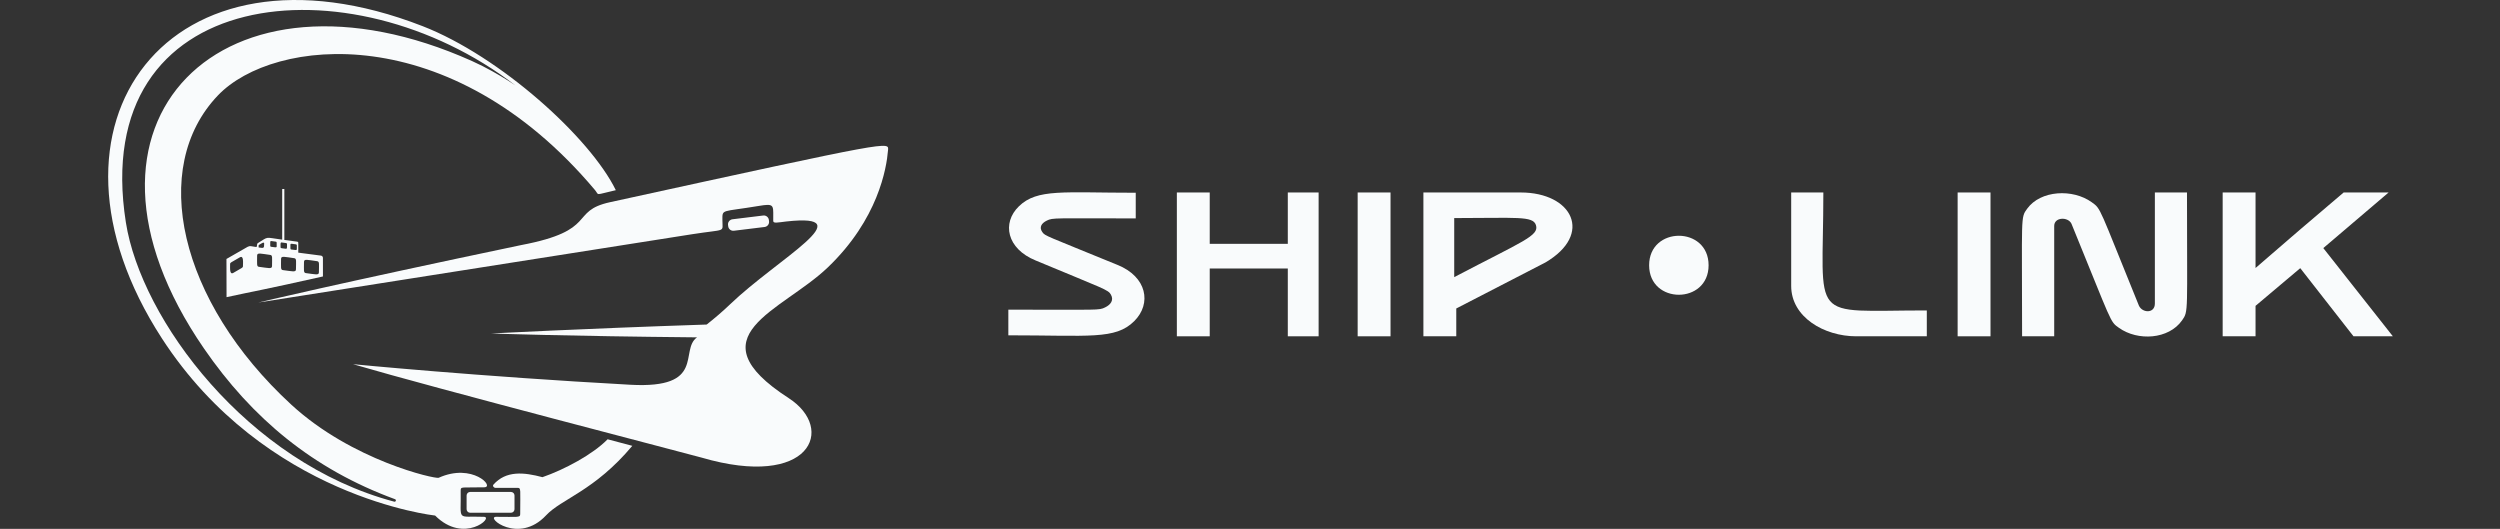 <svg width="208" height="44" viewBox="0 0 208 44" fill="none" xmlns="http://www.w3.org/2000/svg">
<rect x="0" y="0" width="208" height="44" fill="#333333" stroke="none"/>
<path d="M193.299 20.641L199.086 27.98H195.811L191.381 22.311L187.661 25.447V27.98H184.926V16.014H187.661V22.298C190.063 20.212 192.586 18.046 194.992 16.014H198.732L193.299 20.641Z" fill="#F9FBFC"/>
<path d="M181.957 16.014C181.957 26.077 182.096 25.877 181.548 26.655C180.43 28.24 177.87 28.394 176.297 27.277C175.526 26.73 175.769 26.987 172.343 18.607C172.051 18.019 170.91 18.056 170.91 18.797V27.98H168.238C168.238 17.848 168.1 18.14 168.656 17.369C169.779 15.815 172.459 15.692 174.034 16.827C174.832 17.402 174.582 17.137 177.959 25.433C178.249 26.058 179.285 26.094 179.285 25.257V16.014H181.957Z" fill="#F9FBFC"/>
<path d="M165.61 27.98H162.875V16.014H165.61V27.98Z" fill="#F9FBFC"/>
<path d="M160.31 25.828V27.98H154.433C151.768 27.98 149.027 26.383 149.027 23.792V16.014H151.703C151.703 26.98 150.306 25.828 160.31 25.828Z" fill="#F9FBFC"/>
<path d="M142.155 22.07C142.155 25.34 137.208 25.344 137.208 22.07C137.208 18.8 142.155 18.795 142.155 22.07Z" fill="#F9FBFC"/>
<path d="M126.522 16.014C130.836 16.014 132.59 19.492 128.568 21.843L121.162 25.665V27.98H118.427V16.014H126.522ZM127.792 18.733C127.546 17.945 126.175 18.144 120.991 18.144V23.057C126.761 20.036 128.064 19.617 127.792 18.733Z" fill="#F9FBFC"/>
<path d="M115.692 27.98H112.957V16.014H115.692V27.98Z" fill="#F9FBFC"/>
<path d="M100.649 27.98H97.914V16.014H100.649V20.287H107.145V16.014H109.709V27.98H107.145V22.339H100.649V27.98Z" fill="#F9FBFC"/>
<path d="M92.97 22.038C95.425 23.022 95.839 25.258 94.367 26.72C92.797 28.281 90.632 27.898 83.894 27.898V25.764C91.546 25.764 91.411 25.833 91.943 25.576C92.411 25.351 92.683 24.978 92.433 24.523C92.194 24.091 91.915 24.07 86.163 21.67C83.763 20.691 83.339 18.552 84.775 17.162C86.303 15.682 88.461 16.037 94.493 16.037V18.171C87.688 18.171 87.611 18.102 87.098 18.352C86.652 18.571 86.438 18.901 86.717 19.304C86.953 19.644 86.946 19.569 92.97 22.038Z" fill="#F9FBFC"/>
<path d="M52.608 37.093C49.453 40.855 46.72 41.496 45.426 42.884C43.138 45.326 40.338 42.999 41.281 42.999C43.058 42.999 43.281 43.08 43.281 42.776C43.281 40.688 43.366 40.591 43.058 40.591H41.23C41.087 40.591 40.957 40.431 41.051 40.324C42.101 39.135 43.59 39.291 45.132 39.701C46.935 39.078 49.303 37.823 50.554 36.548L52.608 37.093Z" fill="#F9FBFC"/>
<path d="M42.51 42.661H39.118C38.954 42.661 38.821 42.528 38.821 42.364V41.227C38.821 41.063 38.954 40.93 39.118 40.93H42.51C42.675 40.93 42.807 41.063 42.807 41.227V42.364C42.807 42.527 42.675 42.661 42.51 42.661Z" fill="#F9FBFC"/>
<path d="M35.162 2.176C14.105 -6.017 1.894 10.305 13.469 28.152C22.059 41.397 36.193 42.889 36.202 42.894C38.615 45.307 41.145 42.999 40.249 42.999C37.93 42.91 38.376 43.445 38.329 40.84C38.329 40.444 38.376 40.591 40.283 40.543C41.207 40.543 39.311 38.483 36.498 39.751C36.227 39.873 29.295 38.323 24.238 33.669C14.876 25.053 12.389 13.943 18.133 7.936C22.741 3.119 37.465 1.482 49.514 15.827C49.873 16.265 49.425 16.237 51.236 15.823C49.097 11.445 41.621 4.69 35.162 2.176ZM39.265 5.076C18.676 -4.155 3.946 10.086 16.971 28.995C20.982 34.816 26.052 39.036 32.865 41.532C32.995 41.579 32.935 41.775 32.801 41.739C20.58 38.487 11.743 26.586 10.472 18.504C7.335 -1.42 29.226 -3.407 42.86 7.091C43.647 7.649 41.648 6.144 39.265 5.076Z" fill="#F9FBFC"/>
<path d="M73.88 12.528C73.763 13.993 73.056 18.248 68.876 22.246C65.028 25.925 57.58 27.924 65.618 33.123C69.579 35.684 67.427 40.725 58.351 38.067C57.599 37.847 36.234 32.316 29.371 30.3C29.371 30.3 39.715 31.313 52.449 32.012C58.794 32.361 56.502 29.144 57.99 28.068C47.121 27.966 40.874 27.747 40.874 27.747C40.874 27.747 48.08 27.358 58.795 27.002C59.457 26.481 60.115 25.92 60.743 25.318C64.708 21.516 71.885 17.71 65.411 18.428C64.67 18.515 64.319 18.611 64.333 18.363L64.334 18.039C64.341 17.039 64.376 16.926 63.115 17.136C59.999 17.657 60.104 17.367 60.104 18.308C60.104 19.385 60.488 19.029 57.555 19.492C36.187 22.86 21.487 25.171 21.487 25.171C21.487 25.171 27.959 23.617 43.364 20.39C49.808 19.169 47.342 17.57 50.753 16.823C74.63 11.605 73.943 11.766 73.88 12.528Z" fill="#F9FBFC"/>
<path d="M26.703 21.267L24.817 21.02L24.816 20.204C24.816 20.154 24.779 20.112 24.73 20.106L23.657 19.964V15.727H23.479C23.479 16.218 23.479 17.63 23.479 19.939C21.979 19.741 22.404 19.647 21.443 20.233C21.412 20.252 21.401 20.287 21.394 20.324C21.337 20.611 21.469 20.568 20.886 20.483C20.788 20.468 20.688 20.487 20.602 20.536L18.841 21.546L18.849 24.724C21.234 24.204 21.835 24.133 26.869 23.001L26.867 21.451C26.867 21.358 26.797 21.278 26.703 21.267ZM20.214 22.136C20.213 22.272 20.171 22.262 19.417 22.702C19.085 22.895 19.148 22.282 19.144 21.985C19.142 21.846 19.188 21.854 19.95 21.413C20.287 21.215 20.216 21.839 20.214 22.136ZM21.555 20.373C21.75 20.26 21.979 20.083 21.979 20.261C21.978 20.689 21.941 20.646 21.518 20.591C21.517 20.432 21.507 20.401 21.555 20.373ZM22.633 22.133C22.633 22.405 22.336 22.297 21.549 22.2C21.342 22.175 21.393 21.995 21.392 21.269C21.392 20.994 21.691 21.105 22.48 21.209C22.69 21.235 22.635 21.421 22.633 22.133ZM23.019 20.504C23.019 20.621 22.889 20.574 22.552 20.533C22.458 20.522 22.485 20.428 22.485 20.132C22.485 20.013 22.611 20.061 22.953 20.106C23.043 20.118 23.02 20.193 23.019 20.504ZM23.342 20.574C23.342 20.328 23.309 20.159 23.428 20.173C23.821 20.224 23.878 20.211 23.878 20.3C23.877 20.538 23.91 20.711 23.789 20.698C23.416 20.65 23.342 20.664 23.342 20.574ZM24.624 22.405C24.624 22.677 24.326 22.569 23.541 22.473C23.331 22.447 23.384 22.257 23.384 21.541C23.384 21.267 23.681 21.375 24.473 21.48C24.689 21.509 24.628 21.713 24.624 22.405ZM24.697 20.729C24.697 20.846 24.573 20.799 24.231 20.758C24.141 20.747 24.164 20.665 24.163 20.358C24.163 20.238 24.295 20.286 24.632 20.331C24.722 20.343 24.699 20.42 24.697 20.729ZM26.533 22.655C26.533 22.927 26.239 22.819 25.45 22.723C25.234 22.695 25.293 22.489 25.292 21.792C25.292 21.517 25.589 21.626 26.381 21.73C26.597 21.758 26.537 21.966 26.533 22.655Z" fill="#F9FBFC"/>
<path d="M63.616 18.885L61.059 19.198C60.827 19.227 60.615 19.062 60.587 18.829L60.572 18.716C60.544 18.484 60.709 18.273 60.942 18.244L63.499 17.931C63.731 17.902 63.942 18.067 63.971 18.3L63.985 18.413C64.013 18.645 63.848 18.857 63.616 18.885Z" fill="#F9FBFC"/>
</svg>
